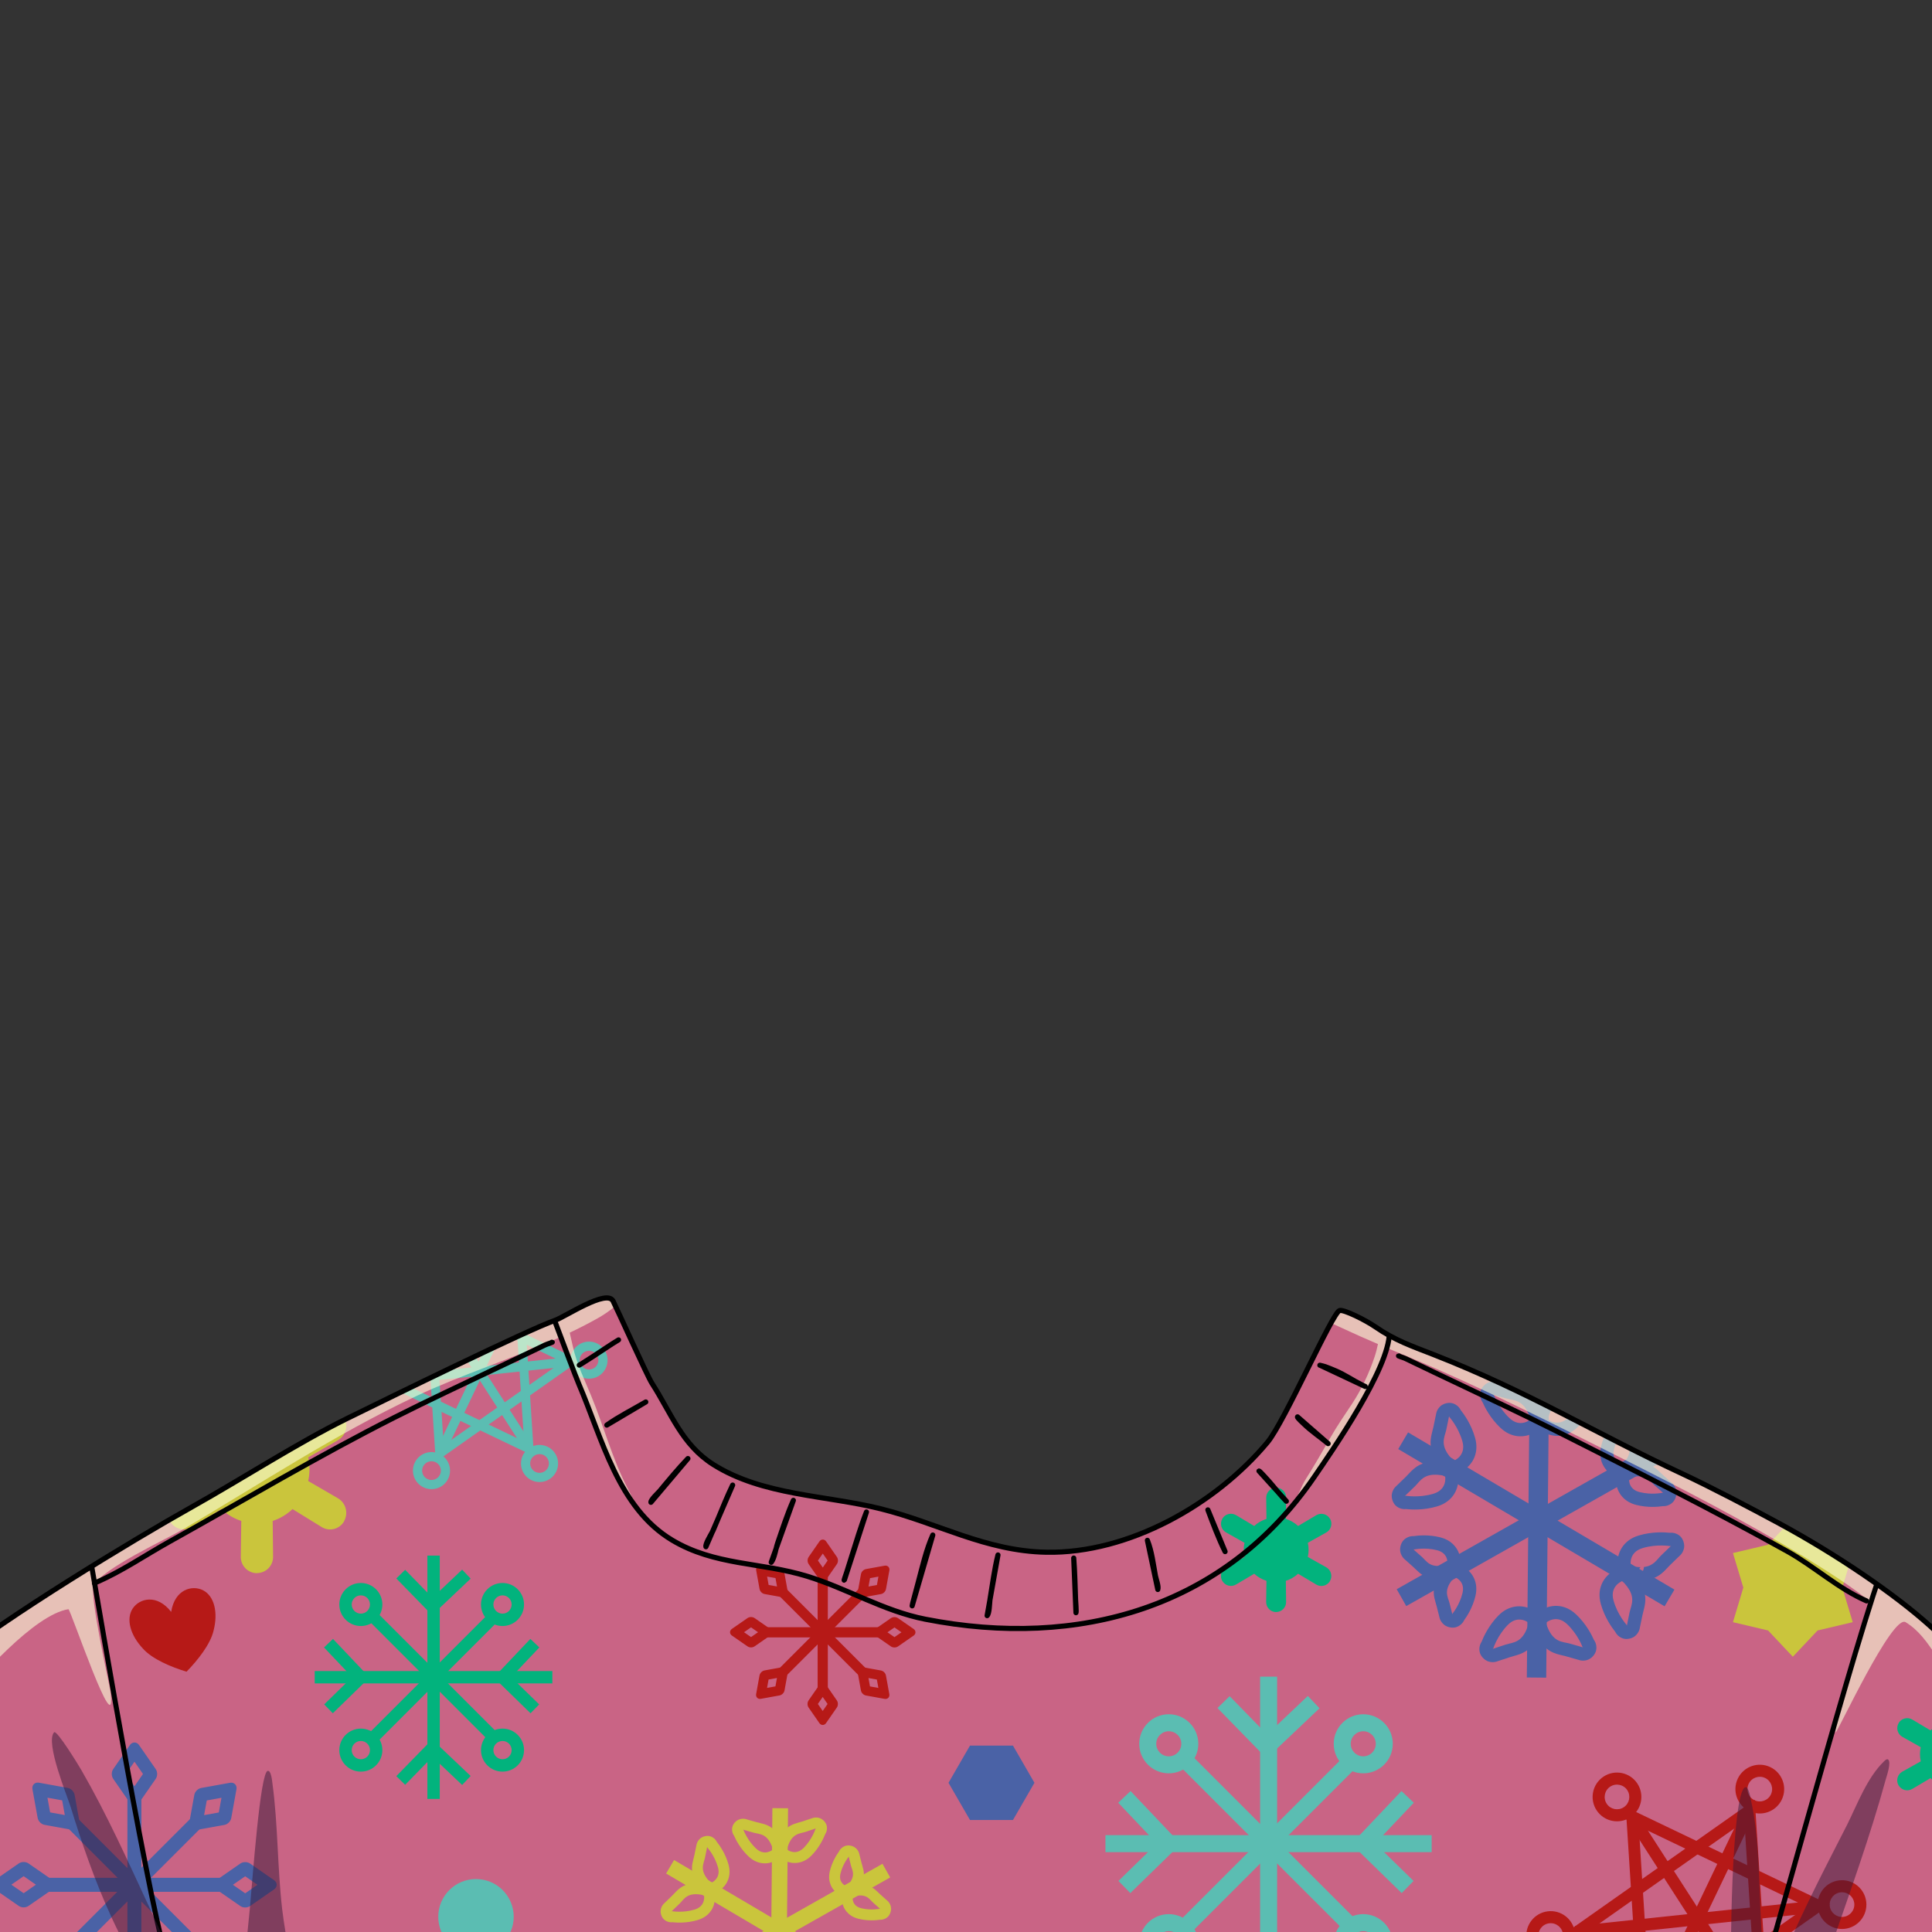 <?xml version="1.0" encoding="UTF-8" standalone="no"?>
<!DOCTYPE svg PUBLIC "-//W3C//DTD SVG 1.1//EN" "http://www.w3.org/Graphics/SVG/1.1/DTD/svg11.dtd">
<svg width="100%" height="100%" viewBox="0 0 800 800" version="1.1" xmlns="http://www.w3.org/2000/svg" xmlns:xlink="http://www.w3.org/1999/xlink" xml:space="preserve" xmlns:serif="http://www.serif.com/" style="fill-rule:evenodd;clip-rule:evenodd;stroke-linejoin:round;stroke-miterlimit:1.5;">
    <rect x="0" y="0" width="800" height="800" fill="#333333" stroke="none"/>
    <g transform="matrix(1,0,0,1,1.047,-120.203)">
        <g id="accessories-middle" serif:id="accessories middle">
            <g id="Cronic-tshirt" serif:id="Cronic tshirt">
                <path id="tshirt" d="M-21.371,808.216C1.217,789.932 53.61,758.088 78.351,744.23C99.324,732.483 122.339,717.575 142.638,707.589C161.675,698.224 217.377,670.918 228.72,666.957C233.008,665.459 250.223,653.822 252.813,658.941C254.609,662.493 266.997,690.021 268.897,692.964C276.925,705.403 281.278,718.418 294.397,726.678C314.749,739.492 340.955,739.321 363.581,744.946C387.368,750.86 407.026,762.486 432.238,762.944C466.402,763.565 502.406,743.092 523.8,717.419C530.902,708.898 550.677,663.666 553.661,662.852C555.404,662.377 564.332,666.773 568.532,669.674C576.538,675.203 583.387,677.522 592.402,681.044C631.958,696.495 659.394,713.602 695.533,730.447C707.161,735.866 724.393,744.904 735.69,751.021C759.727,764.038 783.339,780.198 797.902,793.242C818.558,811.743 816.71,821.937 821.405,844.515C824.095,857.453 831.493,960.446 822.528,962.215C771.317,972.317 4.615,980.049 -26.418,957.911C-45.818,944.073 -44.359,843.967 -33.459,831.237L-21.371,808.216Z" style="fill:rgb(201,100,133);"/>
                <clipPath id="_clip1">
                    <path id="tshirt1" serif:id="tshirt" d="M-21.371,808.216C1.217,789.932 53.61,758.088 78.351,744.23C99.324,732.483 122.339,717.575 142.638,707.589C161.675,698.224 217.377,670.918 228.72,666.957C233.008,665.459 250.223,653.822 252.813,658.941C254.609,662.493 266.997,690.021 268.897,692.964C276.925,705.403 281.278,718.418 294.397,726.678C314.749,739.492 340.955,739.321 363.581,744.946C387.368,750.86 407.026,762.486 432.238,762.944C466.402,763.565 502.406,743.092 523.8,717.419C530.902,708.898 550.677,663.666 553.661,662.852C555.404,662.377 564.332,666.773 568.532,669.674C576.538,675.203 583.387,677.522 592.402,681.044C631.958,696.495 659.394,713.602 695.533,730.447C707.161,735.866 724.393,744.904 735.69,751.021C759.727,764.038 783.339,780.198 797.902,793.242C818.558,811.743 816.71,821.937 821.405,844.515C824.095,857.453 831.493,960.446 822.528,962.215C771.317,972.317 4.615,980.049 -26.418,957.911C-45.818,944.073 -44.359,843.967 -33.459,831.237L-21.371,808.216Z"/>
                </clipPath>
                <g clip-path="url(#_clip1)">
                    <g id="inner-design-2" serif:id="inner design 2" transform="matrix(0.168,-0.097,0.097,0.168,221.79,902.292)">
                        <g>
                            <g transform="matrix(-0.841,-0.485,0.471,-0.817,579.574,801.36)">
                                <path d="M402.577,45.577L397.114,611.114" style="fill:none;stroke:rgb(202,197,60);stroke-width:34.43px;"/>
                            </g>
                            <g transform="matrix(0.66,-0.112,0.112,0.66,136.811,178.29)">
                                <path d="M501.127,119.232C514.685,118.682 526.683,110.294 531.855,97.75C543.742,68.921 544.417,48.276 541.429,32.635C537.191,10.457 524.206,-2.485 515.06,-15.628C500.349,-36.767 495.253,-44.786 493.828,-46.564C490.281,-50.985 487.17,-53.098 485.418,-54.245C476.18,-60.29 468.028,-60.39 462.238,-59.708C450.657,-58.343 440.79,-52.7 434.793,-39.911C434.228,-38.708 432.422,-34.367 431.89,-28.067C428.176,-15.084 421.042,16.051 425.394,51.518C427.935,72.225 435.996,86.212 445.137,96.039C468.068,120.688 501.127,119.232 501.127,119.232ZM499.718,84.499C499.718,84.499 464.639,85.922 459.898,47.284C455.214,9.11 466.673,-22.922 466.673,-22.922C465.667,-27.814 464.647,-27.212 486.526,4.228C497.789,20.413 520.473,34.162 499.718,84.499Z" style="fill:rgb(202,197,60);"/>
                            </g>
                            <g transform="matrix(-0.259,-0.617,-0.617,0.259,683.287,479.281)">
                                <path d="M531.855,97.75C526.683,110.294 514.685,118.682 501.127,119.232C501.127,119.232 468.068,120.688 445.137,96.039C435.996,86.212 427.935,72.225 425.394,51.518C421.044,16.066 428.17,-15.057 431.897,-28.107C432.42,-34.362 434.228,-38.708 434.793,-39.911C440.79,-52.7 450.657,-58.343 462.238,-59.708C468.028,-60.39 476.18,-60.29 485.418,-54.245C487.17,-53.098 490.281,-50.985 493.828,-46.564C495.253,-44.786 500.349,-36.767 515.06,-15.628C524.206,-2.485 537.191,10.457 541.429,32.635C544.417,48.276 543.742,68.921 531.855,97.75ZM499.718,84.499C499.718,84.499 464.639,85.922 459.898,47.284C455.214,9.11 466.673,-22.922 466.673,-22.922C465.667,-27.814 464.647,-27.212 486.526,4.228C497.789,20.413 520.473,34.162 499.718,84.499Z" style="fill:rgb(202,197,60);"/>
                            </g>
                        </g>
                        <g transform="matrix(0.5,0.866,-0.866,0.5,491.036,-178.611)">
                            <g transform="matrix(-0.841,-0.485,0.471,-0.817,579.574,801.36)">
                                <path d="M402.577,45.577L397.114,611.114" style="fill:none;stroke:rgb(202,197,60);stroke-width:34.43px;"/>
                            </g>
                            <g transform="matrix(0.553,-0.094,0.094,0.553,193.129,181.162)">
                                <path d="M501.399,125.946C517.577,125.29 531.895,115.28 538.067,100.311C550.647,69.801 551.192,47.928 548.029,31.374C543.576,8.074 530.184,-5.658 520.575,-19.466C505.685,-40.863 500.512,-48.969 499.069,-50.768C494.866,-56.008 491.174,-58.508 489.097,-59.867C478.08,-67.077 468.357,-67.195 461.452,-66.381C447.635,-64.753 435.864,-58.02 428.709,-42.764C428.059,-41.377 425.958,-36.446 425.254,-29.273C421.349,-15.417 414.303,16.3 418.725,52.336C421.482,74.806 430.299,89.953 440.218,100.615C465.272,127.548 501.399,125.946 501.399,125.946ZM499.718,84.499C499.718,84.499 464.639,85.922 459.898,47.284C455.214,9.11 466.673,-22.922 466.673,-22.922C465.667,-27.814 464.647,-27.212 486.526,4.228C497.789,20.413 520.473,34.162 499.718,84.499Z" style="fill:rgb(202,197,60);"/>
                            </g>
                            <g transform="matrix(-0.217,-0.517,-0.517,0.217,651.088,433.399)">
                                <path d="M538.067,100.311C531.895,115.28 517.577,125.29 501.399,125.946C501.399,125.946 465.272,127.548 440.218,100.615C430.299,89.953 421.482,74.806 418.725,52.336C414.303,16.302 421.348,-15.412 425.271,-29.358C425.958,-36.448 428.059,-41.378 428.709,-42.764C435.864,-58.02 447.635,-64.753 461.452,-66.381C468.357,-67.195 478.08,-67.077 489.097,-59.867C491.174,-58.508 494.866,-56.008 499.069,-50.768C500.512,-48.969 505.685,-40.863 520.575,-19.466C530.184,-5.658 543.576,8.074 548.029,31.374C551.192,47.928 550.647,69.801 538.067,100.311ZM499.718,84.499C499.718,84.499 464.639,85.922 459.898,47.284C455.214,9.11 466.673,-22.922 466.673,-22.922C465.667,-27.814 464.647,-27.212 486.526,4.228C497.789,20.413 520.473,34.162 499.718,84.499Z" style="fill:rgb(202,197,60);"/>
                            </g>
                        </g>
                        <g transform="matrix(-0.5,0.866,-0.866,-0.5,891.235,157.333)">
                            <g transform="matrix(-0.666,0.113,-0.113,-0.666,665.555,496.316)">
                                <path d="M501.114,118.913C514.547,118.368 526.435,110.057 531.559,97.628C543.413,68.879 544.095,48.293 541.115,32.695C536.887,10.57 523.921,-2.333 514.797,-15.445C500.095,-36.572 495.003,-44.587 493.578,-46.363C490.063,-50.745 486.98,-52.84 485.243,-53.977C476.09,-59.967 468.013,-60.066 462.276,-59.39C450.8,-58.038 441.024,-52.446 435.082,-39.776C434.522,-38.581 432.73,-34.267 432.207,-28.008C428.505,-15.081 421.362,16.032 425.712,51.479C428.242,72.102 436.268,86.034 445.372,95.821C468.201,120.361 501.114,118.913 501.114,118.913ZM499.718,84.499C499.718,84.499 464.639,85.922 459.898,47.284C455.214,9.11 466.673,-22.922 466.673,-22.922C465.667,-27.814 464.647,-27.212 486.526,4.228C497.789,20.413 520.473,34.162 499.718,84.499Z" style="fill:rgb(202,197,60);"/>
                            </g>
                            <g transform="matrix(0.261,0.623,0.623,-0.261,114.001,192.529)">
                                <path d="M513.048,116.256L513.047,116.256C509.325,117.821 505.294,118.743 501.114,118.913C501.114,118.913 468.201,120.361 445.372,95.821C436.268,86.034 428.242,72.102 425.712,51.479C421.363,16.035 428.503,-15.075 432.218,-28.068C432.728,-34.263 434.522,-38.581 435.082,-39.776C441.024,-52.446 450.8,-58.038 462.276,-59.39C468.013,-60.066 476.09,-59.967 485.243,-53.977C486.98,-52.84 490.063,-50.745 493.578,-46.363C495.003,-44.587 500.095,-36.572 514.797,-15.445C523.921,-2.333 536.887,10.57 541.115,32.695C544.095,48.293 543.413,68.879 531.559,97.628C528.029,106.189 521.291,112.796 513.048,116.256ZM499.718,84.499C499.718,84.499 464.639,85.922 459.898,47.284C455.214,9.11 466.673,-22.922 466.673,-22.922C465.667,-27.814 464.647,-27.212 486.526,4.228C497.789,20.413 520.473,34.162 499.718,84.499Z" style="fill:rgb(202,197,60);"/>
                            </g>
                            <g transform="matrix(-0.841,-0.485,0.471,-0.817,579.574,801.36)">
                                <path d="M402.577,45.577L397.114,611.114" style="fill:none;stroke:rgb(202,197,60);stroke-width:34.43px;"/>
                            </g>
                        </g>
                    </g>
                    <g transform="matrix(0.123,0,0,0.127,56.163,681.634)">
                        <path d="M454.504,84.174C454.706,70.02 449.056,56.377 438.817,46.298C428.578,36.219 414.606,30.544 400.024,30.543C400.008,30.877 399.992,30.877 399.976,30.877C385.486,30.878 371.601,36.517 361.426,46.532C351.251,56.548 345.635,70.104 345.834,84.17C346.187,132.986 347.148,200.887 347.148,200.887C322.322,208.667 299.52,221.831 280.37,239.441C280.37,239.441 223.962,205.8 182.215,180.904C169.633,173.398 154.444,171.194 140.15,174.798C125.857,178.403 113.694,187.506 106.466,200.008C106.735,200.166 106.73,200.175 106.724,200.184C91.484,226.55 100.945,259.912 127.937,274.991C170.207,298.967 227.518,330.983 227.518,330.983C221.843,356.373 221.843,382.702 227.518,408.092C227.518,408.092 170.207,440.108 127.775,463.812C100.625,478.975 91.107,512.53 106.436,539.048C106.73,538.9 106.735,538.909 106.74,538.918C113.927,551.348 126.019,560.399 140.23,563.984C154.441,567.568 169.543,565.378 182.053,557.917C223.962,533.275 280.37,499.634 280.37,499.634C299.52,517.244 322.322,530.409 347.148,538.189C347.148,538.189 346.187,606.089 345.496,654.901C345.294,669.056 350.944,682.698 361.183,692.777C371.422,702.857 385.394,708.531 399.976,708.533C399.992,708.199 400.008,708.199 400.024,708.199C414.514,708.197 428.399,702.559 438.574,692.543C448.749,682.528 454.365,668.972 454.166,654.906C453.813,606.089 452.852,538.189 452.852,538.189C477.678,530.409 500.48,517.244 519.63,499.634C519.63,499.634 576.038,533.275 617.785,558.172C630.367,565.677 645.556,567.882 659.85,564.277C674.143,560.672 686.306,551.569 693.534,539.067C693.265,538.909 693.27,538.9 693.276,538.891C708.516,512.526 699.055,479.164 672.063,464.085C629.793,440.108 572.482,408.092 572.482,408.092C578.157,382.702 578.157,356.373 572.482,330.983C572.482,330.983 629.793,298.967 672.225,275.264C699.375,260.101 708.893,226.545 693.564,200.027C693.27,200.175 693.265,200.166 693.26,200.157C686.073,187.728 673.981,178.677 659.77,175.092C645.559,171.507 630.457,173.698 617.947,181.159C576.038,205.8 519.63,239.441 519.63,239.441C500.48,221.831 477.678,208.667 452.852,200.887C452.852,200.887 453.813,132.986 454.504,84.174Z" style="fill:rgb(202,197,60);"/>
                    </g>
                    <g transform="matrix(1,0,0,1,-8.587,79.49)">
                        <path d="M749.913,669.479L760.161,680.357L774.705,683.792L770.408,698.106L774.705,712.42L760.161,715.855L749.913,726.734L739.666,715.855L725.121,712.42L729.418,698.106L725.121,683.792L739.666,680.357L749.913,669.479Z" style="fill:rgb(202,197,60);"/>
                    </g>
                    <g id="inner-design-21" serif:id="inner design 2" transform="matrix(-0.161,1.97393e-17,-1.97393e-17,-0.161,242.885,868.788)">
                        <g transform="matrix(-1,0,0,1,809.745,0)">
                            <path d="M222.684,335.705L139.513,254.593" style="fill:none;stroke:rgb(2,179,125);stroke-width:31.85px;"/>
                        </g>
                        <g transform="matrix(-1,0,0,1,809.745,0)">
                            <path d="M222.684,335.705L139.513,423.469" style="fill:none;stroke:rgb(2,179,125);stroke-width:31.85px;"/>
                        </g>
                        <g transform="matrix(2.13979e-16,-1,0.964,2.22045e-16,79.786,735.898)">
                            <path d="M400,15.261L400,649.307" style="fill:none;stroke:rgb(2,179,125);stroke-width:31.85px;"/>
                        </g>
                        <path d="M222.684,335.705L139.513,254.593" style="fill:none;stroke:rgb(2,179,125);stroke-width:31.85px;"/>
                        <path d="M222.684,335.705L139.513,423.469" style="fill:none;stroke:rgb(2,179,125);stroke-width:31.85px;"/>
                        <g transform="matrix(-6.245e-17,-1,-1,6.245e-17,739.031,740.577)">
                            <path d="M222.684,335.705L139.513,254.593" style="fill:none;stroke:rgb(2,179,125);stroke-width:31.85px;"/>
                        </g>
                        <g transform="matrix(-6.245e-17,-1,-1,6.245e-17,739.031,740.577)">
                            <path d="M222.684,335.705L139.513,423.469" style="fill:none;stroke:rgb(2,179,125);stroke-width:31.85px;"/>
                        </g>
                        <g transform="matrix(1,0,0,0.987,0,7.885)">
                            <path d="M400,15.261L400,649.307" style="fill:none;stroke:rgb(2,179,125);stroke-width:31.85px;"/>
                        </g>
                        <g transform="matrix(6.245e-17,1,-1,6.245e-17,739.031,-69.168)">
                            <path d="M222.684,335.705L139.513,254.593" style="fill:none;stroke:rgb(2,179,125);stroke-width:31.85px;"/>
                        </g>
                        <g transform="matrix(6.245e-17,1,-1,6.245e-17,739.031,-69.168)">
                            <path d="M222.684,335.705L139.513,423.469" style="fill:none;stroke:rgb(2,179,125);stroke-width:31.85px;"/>
                        </g>
                        <g transform="matrix(1,0,0,1,8.869,361.015)">
                            <path d="M578.191,106.605C547.649,106.605 522.852,131.401 522.852,161.944C522.852,192.486 547.649,217.283 578.191,217.283C608.734,217.283 633.53,192.486 633.53,161.944C633.53,131.401 608.734,106.605 578.191,106.605ZM578.191,138.455C591.155,138.455 601.68,148.98 601.68,161.944C601.68,174.908 591.155,185.433 578.191,185.433C565.227,185.433 554.702,174.908 554.702,161.944C554.702,148.98 565.227,138.455 578.191,138.455Z" style="fill:rgb(2,179,125);"/>
                        </g>
                        <g transform="matrix(0.666,-0.666,0.666,0.666,-87.86,380.8)">
                            <path d="M400,86.373L400,578.195" style="fill:none;stroke:rgb(2,179,125);stroke-width:31.85px;"/>
                        </g>
                        <g transform="matrix(1,0,0,1,-355.507,-13.493)">
                            <path d="M578.191,106.605C547.649,106.605 522.852,131.401 522.852,161.944C522.852,192.486 547.649,217.283 578.191,217.283C608.734,217.283 633.53,192.486 633.53,161.944C633.53,131.401 608.734,106.605 578.191,106.605ZM578.191,138.455C591.155,138.455 601.68,148.98 601.68,161.944C601.68,174.908 591.155,185.433 578.191,185.433C565.227,185.433 554.702,174.908 554.702,161.944C554.702,148.98 565.227,138.455 578.191,138.455Z" style="fill:rgb(2,179,125);"/>
                        </g>
                        <g transform="matrix(1,0,0,1,-355.507,361.015)">
                            <path d="M578.191,106.605C547.649,106.605 522.852,131.401 522.852,161.944C522.852,192.486 547.649,217.283 578.191,217.283C608.734,217.283 633.53,192.486 633.53,161.944C633.53,131.401 608.734,106.605 578.191,106.605ZM578.191,138.455C591.155,138.455 601.68,148.98 601.68,161.944C601.68,174.908 591.155,185.433 578.191,185.433C565.227,185.433 554.702,174.908 554.702,161.944C554.702,148.98 565.227,138.455 578.191,138.455Z" style="fill:rgb(2,179,125);"/>
                        </g>
                        <g transform="matrix(-0.686,-0.686,0.667,-0.667,452.985,831.977)">
                            <path d="M400,86.373L400,578.195" style="fill:none;stroke:rgb(2,179,125);stroke-width:31.85px;"/>
                        </g>
                        <g transform="matrix(1,0,0,1,8.869,-13.493)">
                            <path d="M578.191,106.605C547.649,106.605 522.852,131.401 522.852,161.944C522.852,192.486 547.649,217.283 578.191,217.283C608.734,217.283 633.53,192.486 633.53,161.944C633.53,131.401 608.734,106.605 578.191,106.605ZM578.191,138.455C591.155,138.455 601.68,148.98 601.68,161.944C601.68,174.908 591.155,185.433 578.191,185.433C565.227,185.433 554.702,174.908 554.702,161.944C554.702,148.98 565.227,138.455 578.191,138.455Z" style="fill:rgb(2,179,125);"/>
                        </g>
                    </g>
                    <g transform="matrix(0.076,0,0,0.076,496.982,733.884)">
                        <path d="M454.481,85.796C454.69,71.217 449.046,57.163 438.811,46.779C428.575,36.394 414.604,30.547 400.024,30.546C400.008,30.877 399.992,30.877 399.976,30.877C385.483,30.878 371.596,36.689 361.421,47.01C351.246,57.331 345.633,71.3 345.838,85.791C346.208,134.476 347.148,200.887 347.148,200.887C322.322,208.667 299.52,221.831 280.37,239.441C280.37,239.441 223.326,205.421 181.513,180.485C168.992,173.014 153.998,170.875 139.888,174.547C125.777,178.219 113.728,187.395 106.437,200.021C106.715,200.2 106.707,200.214 106.699,200.228C99.454,212.78 97.543,227.712 101.393,241.685C105.244,255.657 114.535,267.502 127.187,274.57C169.534,298.592 227.518,330.983 227.518,330.983C221.843,356.373 221.843,382.702 227.518,408.092C227.518,408.092 169.534,440.484 127.032,464.227C114.302,471.335 104.952,483.25 101.077,497.306C97.202,511.362 99.124,526.385 106.413,539.013C106.707,538.861 106.715,538.875 106.723,538.889C113.971,551.439 125.947,560.561 139.973,564.212C153.998,567.864 168.902,565.74 181.35,558.317C223.326,533.654 280.37,499.634 280.37,499.634C299.52,517.244 322.322,530.409 347.148,538.189C347.148,538.189 346.208,604.6 345.519,653.279C345.31,667.858 350.954,681.913 361.189,692.297C371.425,702.681 385.396,708.528 399.976,708.529C399.992,708.199 400.008,708.199 400.024,708.199C414.517,708.197 428.404,702.386 438.579,692.065C448.754,681.745 454.367,667.776 454.162,653.284C453.792,604.6 452.852,538.189 452.852,538.189C477.678,530.409 500.48,517.244 519.63,499.634C519.63,499.634 576.674,533.654 618.487,558.59C631.008,566.061 646.002,568.2 660.112,564.528C674.223,560.856 686.272,551.68 693.563,539.054C693.285,538.875 693.293,538.861 693.301,538.848C700.546,526.296 702.457,511.363 698.607,497.391C694.756,483.419 685.465,471.573 672.813,464.505C630.466,440.484 572.482,408.092 572.482,408.092C578.157,382.702 578.157,356.373 572.482,330.983C572.482,330.983 630.466,298.592 672.968,274.849C685.698,267.741 695.048,255.825 698.923,241.769C702.798,227.713 700.876,212.69 693.587,200.062C693.293,200.214 693.285,200.2 693.277,200.187C686.029,187.636 674.053,178.515 660.027,174.863C646.002,171.212 631.098,173.335 618.65,180.759C576.674,205.421 519.63,239.441 519.63,239.441C500.48,221.831 477.678,208.667 452.852,200.887C452.852,200.887 453.792,134.476 454.481,85.796Z" style="fill:rgb(2,179,125);"/>
                    </g>
                    <g transform="matrix(0.076,0,0,0.076,777.009,818.524)">
                        <path d="M454.481,85.796C454.69,71.217 449.046,57.163 438.811,46.779C428.575,36.394 414.604,30.547 400.024,30.546C400.008,30.877 399.992,30.877 399.976,30.877C385.483,30.878 371.596,36.689 361.421,47.01C351.246,57.331 345.633,71.3 345.838,85.791C346.208,134.476 347.148,200.887 347.148,200.887C322.322,208.667 299.52,221.831 280.37,239.441C280.37,239.441 223.326,205.421 181.513,180.485C168.992,173.014 153.998,170.875 139.888,174.547C125.777,178.219 113.728,187.395 106.437,200.021C106.715,200.2 106.707,200.214 106.699,200.228C99.454,212.78 97.543,227.712 101.393,241.685C105.244,255.657 114.535,267.502 127.187,274.57C169.534,298.592 227.518,330.983 227.518,330.983C221.843,356.373 221.843,382.702 227.518,408.092C227.518,408.092 169.534,440.484 127.032,464.227C114.302,471.335 104.952,483.25 101.077,497.306C97.202,511.362 99.124,526.385 106.413,539.013C106.707,538.861 106.715,538.875 106.723,538.889C113.971,551.439 125.947,560.561 139.973,564.212C153.998,567.864 168.902,565.74 181.35,558.317C223.326,533.654 280.37,499.634 280.37,499.634C299.52,517.244 322.322,530.409 347.148,538.189C347.148,538.189 346.208,604.6 345.519,653.279C345.31,667.858 350.954,681.913 361.189,692.297C371.425,702.681 385.396,708.528 399.976,708.529C399.992,708.199 400.008,708.199 400.024,708.199C414.517,708.197 428.404,702.386 438.579,692.065C448.754,681.745 454.367,667.776 454.162,653.284C453.792,604.6 452.852,538.189 452.852,538.189C477.678,530.409 500.48,517.244 519.63,499.634C519.63,499.634 576.674,533.654 618.487,558.59C631.008,566.061 646.002,568.2 660.112,564.528C674.223,560.856 686.272,551.68 693.563,539.054C693.285,538.875 693.293,538.861 693.301,538.848C700.546,526.296 702.457,511.363 698.607,497.391C694.756,483.419 685.465,471.573 672.813,464.505C630.466,440.484 572.482,408.092 572.482,408.092C578.157,382.702 578.157,356.373 572.482,330.983C572.482,330.983 630.466,298.592 672.968,274.849C685.698,267.741 695.048,255.825 698.923,241.769C702.798,227.713 700.876,212.69 693.587,200.062C693.293,200.214 693.285,200.2 693.277,200.187C686.029,187.636 674.053,178.515 660.027,174.863C646.002,171.212 631.098,173.335 618.65,180.759C576.674,205.421 519.63,239.441 519.63,239.441C500.48,221.831 477.678,208.667 452.852,200.887C452.852,200.887 453.792,134.476 454.481,85.796Z" style="fill:rgb(2,179,125);"/>
                    </g>
                    <g id="inner-design-4" serif:id="inner design 4" transform="matrix(-0.173,2.11753e-17,-2.11753e-17,-0.173,123.779,958.745)">
                        <g transform="matrix(0.666,-0.666,0.666,0.666,-87.86,380.8)">
                            <path d="M400,86.373L400,578.195" style="fill:none;stroke:rgb(74,98,166);stroke-width:34.99px;"/>
                        </g>
                        <g transform="matrix(-0.686,-0.686,0.667,-0.667,452.985,831.977)">
                            <path d="M400,86.373L400,578.195" style="fill:none;stroke:rgb(74,98,166);stroke-width:34.44px;"/>
                        </g>
                        <g transform="matrix(-0.971,6.93889e-18,6.38378e-16,-0.943,788.247,649.213)">
                            <path d="M400,86.373L400,578.195" style="fill:none;stroke:rgb(74,98,166);stroke-width:34.44px;"/>
                        </g>
                        <g transform="matrix(-1.36002e-15,-0.971,0.943,-6.80012e-16,86.686,724.145)">
                            <path d="M400,86.373L400,578.195" style="fill:none;stroke:rgb(74,98,166);stroke-width:34.44px;"/>
                        </g>
                        <g transform="matrix(-1.236,-1.51317e-16,1.87782e-16,-1.533,784.53,1644.57)">
                            <path d="M311.366,643.402L343.454,680.713L311.366,718.023L279.277,680.713L311.366,643.402Z" style="fill:none;stroke:rgb(74,98,166);stroke-width:23.66px;"/>
                        </g>
                        <g transform="matrix(-0.874,0.874,-1.084,-1.084,1597.22,989.229)">
                            <path d="M311.366,643.402L343.454,680.713L311.366,718.023L279.277,680.713L311.366,643.402Z" style="fill:none;stroke:rgb(74,98,166);stroke-width:23.66px;"/>
                        </g>
                        <g transform="matrix(-3.33067e-16,1.236,-1.533,-7.77156e-16,1708.48,-48.825)">
                            <path d="M311.366,643.402L343.454,680.713L311.366,718.023L279.277,680.713L311.366,643.402Z" style="fill:none;stroke:rgb(74,98,166);stroke-width:23.66px;"/>
                        </g>
                        <g transform="matrix(0.874,0.874,-1.084,1.084,1053.14,-861.514)">
                            <path d="M311.366,643.402L343.454,680.713L311.366,718.023L279.277,680.713L311.366,643.402Z" style="fill:none;stroke:rgb(74,98,166);stroke-width:23.66px;"/>
                        </g>
                        <g transform="matrix(0.874,-0.874,1.084,1.084,-797.606,-317.433)">
                            <path d="M311.366,643.402L343.454,680.713L311.366,718.023L279.277,680.713L311.366,643.402Z" style="fill:none;stroke:rgb(74,98,166);stroke-width:23.66px;"/>
                        </g>
                        <g transform="matrix(9.99201e-16,-1.236,1.533,1.55431e-15,-908.867,720.622)">
                            <path d="M311.366,643.402L343.454,680.713L311.366,718.023L279.277,680.713L311.366,643.402Z" style="fill:none;stroke:rgb(74,98,166);stroke-width:23.66px;"/>
                        </g>
                        <g transform="matrix(-0.874,-0.874,1.084,-1.084,-253.525,1533.31)">
                            <path d="M311.366,643.402L343.454,680.713L311.366,718.023L279.277,680.713L311.366,643.402Z" style="fill:none;stroke:rgb(74,98,166);stroke-width:23.66px;"/>
                        </g>
                    </g>
                    <g id="inner-design-22" serif:id="inner design 2" transform="matrix(0.208,-0.12,0.12,0.208,512.335,728.019)">
                        <g>
                            <g transform="matrix(-0.66,0.112,-0.112,-0.66,662.968,494.995)">
                                <path d="M501.103,118.644C514.431,118.103 526.226,109.857 531.311,97.525C543.137,68.844 543.824,48.307 540.85,32.746C536.631,10.665 523.682,-2.206 514.576,-15.292C499.881,-36.408 494.792,-44.42 493.368,-46.195C489.879,-50.544 486.819,-52.624 485.096,-53.752C476.014,-59.695 467.999,-59.794 462.307,-59.123C450.921,-57.781 441.222,-52.233 435.326,-39.661C434.769,-38.475 432.989,-34.185 432.472,-27.961C428.776,-15.058 421.633,16.027 425.979,51.446C428.501,71.999 436.496,85.885 445.569,95.638C468.313,120.087 501.103,118.644 501.103,118.644ZM499.718,84.499C499.718,84.499 464.639,85.922 459.898,47.284C455.214,9.11 466.673,-22.922 466.673,-22.922C465.667,-27.814 464.647,-27.212 486.526,4.228C497.789,20.413 520.473,34.162 499.718,84.499Z" style="fill:rgb(74,98,166);"/>
                            </g>
                            <g transform="matrix(0.259,0.617,0.617,-0.259,116.491,194.004)">
                                <path d="M531.311,97.525C526.226,109.857 514.431,118.103 501.103,118.644C501.103,118.644 468.313,120.087 445.569,95.638C436.496,85.885 428.501,71.999 425.979,51.446C421.634,16.038 428.772,-15.039 432.479,-28.003C432.988,-34.182 434.769,-38.474 435.326,-39.661C441.222,-52.233 450.921,-57.781 462.307,-59.123C467.999,-59.794 476.014,-59.695 485.096,-53.752C486.819,-52.624 489.879,-50.544 493.368,-46.195C494.792,-44.42 499.881,-36.408 514.576,-15.292C523.682,-2.206 536.631,10.665 540.85,32.746C543.824,48.307 543.137,68.844 531.311,97.525ZM499.718,84.499C499.718,84.499 464.639,85.922 459.898,47.284C455.214,9.11 466.673,-22.922 466.673,-22.922C465.667,-27.814 464.647,-27.212 486.526,4.228C497.789,20.413 520.473,34.162 499.718,84.499Z" style="fill:rgb(74,98,166);"/>
                            </g>
                            <g transform="matrix(-0.841,-0.485,0.471,-0.817,579.574,801.36)">
                                <path d="M402.577,45.577L397.114,611.114" style="fill:none;stroke:rgb(74,98,166);stroke-width:34.43px;"/>
                            </g>
                            <g transform="matrix(0.66,-0.112,0.112,0.66,136.811,178.29)">
                                <path d="M501.103,118.644C514.431,118.103 526.226,109.857 531.311,97.525C543.137,68.844 543.824,48.307 540.85,32.746C536.631,10.665 523.682,-2.206 514.576,-15.292C499.881,-36.408 494.792,-44.42 493.368,-46.195C489.879,-50.544 486.819,-52.624 485.096,-53.752C476.014,-59.695 467.999,-59.794 462.307,-59.123C450.921,-57.781 441.222,-52.233 435.326,-39.661C434.769,-38.475 432.989,-34.185 432.472,-27.961C428.776,-15.058 421.633,16.027 425.979,51.446C428.501,71.999 436.496,85.885 445.569,95.638C468.313,120.087 501.103,118.644 501.103,118.644ZM499.718,84.499C499.718,84.499 464.639,85.922 459.898,47.284C455.214,9.11 466.673,-22.922 466.673,-22.922C465.667,-27.814 464.647,-27.212 486.526,4.228C497.789,20.413 520.473,34.162 499.718,84.499Z" style="fill:rgb(74,98,166);"/>
                            </g>
                            <g transform="matrix(-0.259,-0.617,-0.617,0.259,683.287,479.281)">
                                <path d="M531.311,97.525C526.226,109.857 514.431,118.103 501.103,118.644C501.103,118.644 468.313,120.087 445.569,95.638C436.496,85.885 428.501,71.999 425.979,51.446C421.634,16.038 428.772,-15.039 432.479,-28.003C432.988,-34.182 434.769,-38.474 435.326,-39.661C441.222,-52.233 450.921,-57.781 462.307,-59.123C467.999,-59.794 476.014,-59.695 485.096,-53.752C486.819,-52.624 489.879,-50.544 493.368,-46.195C494.792,-44.42 499.881,-36.408 514.576,-15.292C523.682,-2.206 536.631,10.665 540.85,32.746C543.824,48.307 543.137,68.844 531.311,97.525ZM499.718,84.499C499.718,84.499 464.639,85.922 459.898,47.284C455.214,9.11 466.673,-22.922 466.673,-22.922C465.667,-27.814 464.647,-27.212 486.526,4.228C497.789,20.413 520.473,34.162 499.718,84.499Z" style="fill:rgb(74,98,166);"/>
                            </g>
                        </g>
                        <g transform="matrix(0.5,0.866,-0.866,0.5,491.036,-178.611)">
                            <g transform="matrix(-0.553,0.094,-0.094,-0.553,608.341,492.094)">
                                <path d="M501.371,125.244C517.275,124.599 531.35,114.759 537.417,100.043C549.925,69.709 550.483,47.964 547.338,31.506C542.909,8.323 529.559,-5.326 519.998,-19.065C505.127,-40.434 499.962,-48.531 498.521,-50.328C494.386,-55.482 490.755,-57.942 488.713,-59.279C477.881,-66.367 468.323,-66.483 461.534,-65.683C447.951,-64.083 436.379,-57.464 429.345,-42.466C428.705,-41.099 426.638,-36.238 425.95,-29.168C422.053,-15.336 415.011,16.3 419.423,52.25C422.157,74.536 430.895,89.562 440.732,100.137C465.565,126.831 501.371,125.244 501.371,125.244ZM499.718,84.499C499.718,84.499 464.639,85.922 459.898,47.284C455.214,9.11 466.673,-22.922 466.673,-22.922C465.667,-27.814 464.647,-27.212 486.526,4.228C497.789,20.413 520.473,34.162 499.718,84.499Z" style="fill:rgb(74,98,166);"/>
                            </g>
                            <g transform="matrix(0.217,0.517,0.517,-0.217,150.383,239.858)">
                                <path d="M537.417,100.043C531.35,114.759 517.275,124.599 501.371,125.244C501.371,125.244 465.565,126.831 440.732,100.137C430.895,89.562 422.157,74.536 419.423,52.25C415.01,16.294 422.055,-15.346 425.959,-29.21C426.635,-36.232 428.704,-41.099 429.345,-42.466C436.379,-57.464 447.951,-64.083 461.534,-65.683C468.323,-66.483 477.881,-66.367 488.713,-59.279C490.755,-57.942 494.386,-55.482 498.521,-50.328C499.962,-48.531 505.127,-40.434 519.998,-19.065C529.559,-5.326 542.909,8.323 547.338,31.506C550.483,47.964 549.925,69.709 537.417,100.043ZM499.718,84.499C499.718,84.499 464.639,85.922 459.898,47.284C455.214,9.11 466.673,-22.922 466.673,-22.922C465.667,-27.814 464.647,-27.212 486.526,4.228C497.789,20.413 520.473,34.162 499.718,84.499Z" style="fill:rgb(74,98,166);"/>
                            </g>
                            <g transform="matrix(-0.841,-0.485,0.471,-0.817,579.574,801.36)">
                                <path d="M402.577,45.577L397.114,611.114" style="fill:none;stroke:rgb(74,98,166);stroke-width:34.43px;"/>
                            </g>
                            <g transform="matrix(0.553,-0.094,0.094,0.553,193.129,181.162)">
                                <path d="M501.371,125.244C517.275,124.599 531.35,114.759 537.417,100.043C549.925,69.709 550.483,47.964 547.338,31.506C542.909,8.323 529.559,-5.326 519.998,-19.065C505.127,-40.434 499.962,-48.531 498.521,-50.328C494.386,-55.482 490.755,-57.942 488.713,-59.279C477.881,-66.367 468.323,-66.483 461.534,-65.683C447.951,-64.083 436.379,-57.464 429.345,-42.466C428.705,-41.099 426.638,-36.238 425.95,-29.168C422.053,-15.336 415.011,16.3 419.423,52.25C422.157,74.536 430.895,89.562 440.732,100.137C465.565,126.831 501.371,125.244 501.371,125.244ZM499.718,84.499C499.718,84.499 464.639,85.922 459.898,47.284C455.214,9.11 466.673,-22.922 466.673,-22.922C465.667,-27.814 464.647,-27.212 486.526,4.228C497.789,20.413 520.473,34.162 499.718,84.499Z" style="fill:rgb(74,98,166);"/>
                            </g>
                            <g transform="matrix(-0.217,-0.517,-0.517,0.217,651.088,433.399)">
                                <path d="M537.417,100.043C531.35,114.759 517.275,124.599 501.371,125.244C501.371,125.244 465.565,126.831 440.732,100.137C430.895,89.562 422.157,74.536 419.423,52.25C415.01,16.294 422.055,-15.346 425.959,-29.21C426.635,-36.232 428.704,-41.099 429.345,-42.466C436.379,-57.464 447.951,-64.083 461.534,-65.683C468.323,-66.483 477.881,-66.367 488.713,-59.279C490.755,-57.942 494.386,-55.482 498.521,-50.328C499.962,-48.531 505.127,-40.434 519.998,-19.065C529.559,-5.326 542.909,8.323 547.338,31.506C550.483,47.964 549.925,69.709 537.417,100.043ZM499.718,84.499C499.718,84.499 464.639,85.922 459.898,47.284C455.214,9.11 466.673,-22.922 466.673,-22.922C465.667,-27.814 464.647,-27.212 486.526,4.228C497.789,20.413 520.473,34.162 499.718,84.499Z" style="fill:rgb(74,98,166);"/>
                            </g>
                        </g>
                        <g transform="matrix(-0.5,0.866,-0.866,-0.5,891.235,157.333)">
                            <g transform="matrix(-0.666,0.113,-0.113,-0.666,665.555,496.316)">
                                <path d="M501.081,118.089C514.192,117.557 525.795,109.445 530.797,97.314C542.566,68.771 543.264,48.336 540.305,32.85C536.104,10.862 523.188,-1.944 514.12,-14.974C499.44,-36.07 494.358,-44.074 492.935,-45.847C489.5,-50.129 486.488,-52.176 484.791,-53.287C475.857,-59.134 467.972,-59.231 462.372,-58.571C451.171,-57.252 441.629,-51.793 435.829,-39.426C435.279,-38.254 433.523,-34.012 433.021,-27.859C429.341,-15.033 422.189,16.005 426.53,51.378C429.034,71.786 436.967,85.575 445.975,95.259C468.544,119.52 501.081,118.089 501.081,118.089ZM499.718,84.499C499.718,84.499 464.639,85.922 459.898,47.284C455.214,9.11 466.673,-22.922 466.673,-22.922C465.667,-27.814 464.647,-27.212 486.526,4.228C497.789,20.413 520.473,34.162 499.718,84.499Z" style="fill:rgb(74,98,166);"/>
                            </g>
                            <g transform="matrix(0.261,0.623,0.623,-0.261,114.001,192.529)">
                                <path d="M512.729,115.496L512.728,115.496C509.095,117.024 505.161,117.924 501.081,118.089C501.081,118.089 468.544,119.52 445.975,95.259C436.967,85.575 429.034,71.786 426.53,51.378C422.19,16.011 429.339,-15.023 433.029,-27.906C433.523,-34.012 435.279,-38.254 435.829,-39.426C441.629,-51.793 451.171,-57.252 462.372,-58.571C467.972,-59.231 475.857,-59.134 484.791,-53.287C486.488,-52.176 489.5,-50.129 492.935,-45.847C494.358,-44.074 499.44,-36.07 514.12,-14.974C523.188,-1.944 536.104,10.862 540.305,32.85C543.264,48.336 542.566,68.771 530.797,97.314C527.352,105.67 520.774,112.119 512.729,115.496ZM499.718,84.499C499.718,84.499 464.639,85.922 459.898,47.284C455.214,9.11 466.673,-22.922 466.673,-22.922C465.667,-27.814 464.647,-27.212 486.526,4.228C497.789,20.413 520.473,34.162 499.718,84.499Z" style="fill:rgb(74,98,166);"/>
                            </g>
                            <g transform="matrix(-0.841,-0.485,0.471,-0.817,579.574,801.36)">
                                <path d="M402.577,45.577L397.114,611.114" style="fill:none;stroke:rgb(74,98,166);stroke-width:34.43px;"/>
                            </g>
                            <g transform="matrix(0.666,-0.113,0.113,0.666,135.837,176.403)">
                                <path d="M501.081,118.089C514.192,117.557 525.795,109.445 530.797,97.314C542.566,68.771 543.264,48.336 540.305,32.85C536.104,10.862 523.188,-1.944 514.12,-14.974C499.44,-36.07 494.358,-44.074 492.935,-45.847C489.5,-50.129 486.488,-52.176 484.791,-53.287C475.857,-59.134 467.972,-59.231 462.372,-58.571C451.171,-57.252 441.629,-51.793 435.829,-39.426C435.279,-38.254 433.523,-34.012 433.021,-27.859C429.341,-15.033 422.189,16.005 426.53,51.378C429.034,71.786 436.967,85.575 445.975,95.259C468.544,119.52 501.081,118.089 501.081,118.089ZM508.045,51.95C509.441,26.842 494.859,16.202 486.526,4.228C464.647,-27.212 465.667,-27.814 466.673,-22.922C466.673,-22.922 455.214,9.11 459.898,47.284C464.639,85.922 499.718,84.499 499.718,84.499C503.462,75.418 505.792,67.528 507.018,60.593L532.864,90.109C535.721,73.233 525.441,56.904 508.988,52.184L508.045,51.95Z" style="fill:rgb(74,98,166);"/>
                            </g>
                            <g transform="matrix(-0.261,-0.623,-0.623,0.261,687.39,480.19)">
                                <path d="M530.797,97.314C525.795,109.445 514.192,117.557 501.081,118.089C501.081,118.089 468.544,119.52 445.975,95.259C436.967,85.575 429.034,71.786 426.53,51.378C422.19,16.011 429.339,-15.023 433.029,-27.906C433.523,-34.012 435.279,-38.254 435.829,-39.426C441.629,-51.793 451.171,-57.252 462.372,-58.571C467.972,-59.231 475.857,-59.134 484.791,-53.287C486.488,-52.176 489.5,-50.129 492.935,-45.847C494.358,-44.074 499.44,-36.07 514.12,-14.974C523.188,-1.944 536.104,10.862 540.305,32.85C543.264,48.336 542.566,68.771 530.797,97.314ZM499.718,84.499C499.718,84.499 464.639,85.922 459.898,47.284C455.214,9.11 466.673,-22.922 466.673,-22.922C465.667,-27.814 464.647,-27.212 486.526,4.228C497.789,20.413 520.473,34.162 499.718,84.499Z" style="fill:rgb(74,98,166);"/>
                            </g>
                        </g>
                    </g>
                    <g transform="matrix(0.866,0.5,-0.5,0.866,425.534,25.043)">
                        <path d="M402.823,711.959L418.233,720.856L418.233,738.65L402.823,747.546L387.414,738.65L387.414,720.856L402.823,711.959Z" style="fill:rgb(74,98,166);"/>
                    </g>
                    <g id="inner-design-1" serif:id="inner design 1" transform="matrix(-0.221,2.70269e-17,-2.70269e-17,-0.221,612.659,957.842)">
                        <g transform="matrix(-1,0,0,1,809.745,0)">
                            <path d="M222.684,335.705L139.513,254.593" style="fill:none;stroke:rgb(91,189,178);stroke-width:31.85px;"/>
                        </g>
                        <g transform="matrix(-1,0,0,1,809.745,0)">
                            <path d="M222.684,335.705L139.513,423.469" style="fill:none;stroke:rgb(91,189,178);stroke-width:31.85px;"/>
                        </g>
                        <g transform="matrix(2.13979e-16,-1,0.964,2.22045e-16,79.786,735.898)">
                            <path d="M400,15.261L400,649.307" style="fill:none;stroke:rgb(91,189,178);stroke-width:31.85px;"/>
                        </g>
                        <path d="M222.684,335.705L139.513,254.593" style="fill:none;stroke:rgb(91,189,178);stroke-width:31.85px;"/>
                        <path d="M222.684,335.705L139.513,423.469" style="fill:none;stroke:rgb(91,189,178);stroke-width:31.85px;"/>
                        <g transform="matrix(-6.245e-17,-1,-1,6.245e-17,739.031,740.577)">
                            <path d="M222.684,335.705L139.513,254.593" style="fill:none;stroke:rgb(91,189,178);stroke-width:31.85px;"/>
                        </g>
                        <g transform="matrix(-6.245e-17,-1,-1,6.245e-17,739.031,740.577)">
                            <path d="M222.684,335.705L139.513,423.469" style="fill:none;stroke:rgb(91,189,178);stroke-width:31.85px;"/>
                        </g>
                        <g transform="matrix(1,0,0,0.987,0,7.885)">
                            <path d="M400,15.261L400,649.307" style="fill:none;stroke:rgb(91,189,178);stroke-width:31.85px;"/>
                        </g>
                        <g transform="matrix(6.245e-17,1,-1,6.245e-17,739.031,-69.168)">
                            <path d="M222.684,335.705L139.513,254.593" style="fill:none;stroke:rgb(91,189,178);stroke-width:31.85px;"/>
                        </g>
                        <g transform="matrix(6.245e-17,1,-1,6.245e-17,739.031,-69.168)">
                            <path d="M222.684,335.705L139.513,423.469" style="fill:none;stroke:rgb(91,189,178);stroke-width:31.85px;"/>
                        </g>
                        <g transform="matrix(1,0,0,1,8.869,361.015)">
                            <path d="M578.191,106.605C547.649,106.605 522.852,131.401 522.852,161.944C522.852,192.486 547.649,217.283 578.191,217.283C608.734,217.283 633.53,192.486 633.53,161.944C633.53,131.401 608.734,106.605 578.191,106.605ZM578.191,138.455C591.155,138.455 601.68,148.98 601.68,161.944C601.68,174.908 591.155,185.433 578.191,185.433C565.227,185.433 554.702,174.908 554.702,161.944C554.702,148.98 565.227,138.455 578.191,138.455Z" style="fill:rgb(91,189,178);"/>
                        </g>
                        <g transform="matrix(0.666,-0.666,0.666,0.666,-87.86,380.8)">
                            <path d="M400,86.373L400,578.195" style="fill:none;stroke:rgb(91,189,178);stroke-width:31.85px;"/>
                        </g>
                        <g transform="matrix(1,0,0,1,-355.507,-13.493)">
                            <path d="M578.191,106.605C547.649,106.605 522.852,131.401 522.852,161.944C522.852,192.486 547.649,217.283 578.191,217.283C608.734,217.283 633.53,192.486 633.53,161.944C633.53,131.401 608.734,106.605 578.191,106.605ZM578.191,138.455C591.155,138.455 601.68,148.98 601.68,161.944C601.68,174.908 591.155,185.433 578.191,185.433C565.227,185.433 554.702,174.908 554.702,161.944C554.702,148.98 565.227,138.455 578.191,138.455Z" style="fill:rgb(91,189,178);"/>
                        </g>
                        <g transform="matrix(1,0,0,1,-355.507,361.015)">
                            <path d="M578.191,106.605C547.649,106.605 522.852,131.401 522.852,161.944C522.852,192.486 547.649,217.283 578.191,217.283C608.734,217.283 633.53,192.486 633.53,161.944C633.53,131.401 608.734,106.605 578.191,106.605ZM578.191,138.455C591.155,138.455 601.68,148.98 601.68,161.944C601.68,174.908 591.155,185.433 578.191,185.433C565.227,185.433 554.702,174.908 554.702,161.944C554.702,148.98 565.227,138.455 578.191,138.455Z" style="fill:rgb(91,189,178);"/>
                        </g>
                        <g transform="matrix(-0.686,-0.686,0.667,-0.667,452.985,831.977)">
                            <path d="M400,86.373L400,578.195" style="fill:none;stroke:rgb(91,189,178);stroke-width:31.85px;"/>
                        </g>
                        <g transform="matrix(1,0,0,1,8.869,-13.493)">
                            <path d="M578.191,106.605C547.649,106.605 522.852,131.401 522.852,161.944C522.852,192.486 547.649,217.283 578.191,217.283C608.734,217.283 633.53,192.486 633.53,161.944C633.53,131.401 608.734,106.605 578.191,106.605ZM578.191,138.455C591.155,138.455 601.68,148.98 601.68,161.944C601.68,174.908 591.155,185.433 578.191,185.433C565.227,185.433 554.702,174.908 554.702,161.944C554.702,148.98 565.227,138.455 578.191,138.455Z" style="fill:rgb(91,189,178);"/>
                        </g>
                    </g>
                    <g id="inner-design-3" serif:id="inner design 3" transform="matrix(0.286,0.137,-0.137,0.286,233.866,472.206)">
                        <g transform="matrix(1.584,0,0,1.413,-50.488,-89.272)">
                            <path d="M151.913,439.598L222.909,581.591L80.916,581.591L151.913,439.598ZM151.913,456.497L210.328,573.328C210.328,573.328 93.497,573.328 93.497,573.328L151.913,456.497Z" style="fill:rgb(91,189,178);"/>
                        </g>
                        <g transform="matrix(1.584,1.03658e-17,-9.78027e-18,-1.414,-50.488,1416.15)">
                            <path d="M151.913,439.598L222.909,581.591L80.916,581.591L151.913,439.598ZM151.913,456.501L93.496,573.334C93.496,573.334 210.329,573.334 210.329,573.334L151.913,456.501Z" style="fill:rgb(91,189,178);"/>
                        </g>
                        <g transform="matrix(1,0,0,1,-1.047,120.203)">
                            <path d="M87.493,607.027L295.212,479.157" style="fill:none;stroke:rgb(91,189,178);stroke-width:11.98px;stroke-linejoin:miter;"/>
                        </g>
                        <g transform="matrix(1,0,0,1,-1.047,120.203)">
                            <path d="M87.493,479.157L295.212,607.027" style="fill:none;stroke:rgb(91,189,178);stroke-width:11.98px;stroke-linejoin:miter;"/>
                        </g>
                        <g transform="matrix(1,0,0,0.907,-1.047,171.52)">
                            <path d="M191.146,411.572L191.146,674.18" style="fill:none;stroke:rgb(91,189,178);stroke-width:11.98px;stroke-linejoin:miter;"/>
                        </g>
                        <g transform="matrix(1,0,0,1,-12.454,120.858)">
                            <path d="M202.553,375.126C215.92,375.126 226.772,385.979 226.772,399.345C226.772,412.712 215.92,423.564 202.553,423.564C189.186,423.564 178.334,412.712 178.334,399.345C178.334,385.979 189.186,375.126 202.553,375.126ZM202.553,387.102C209.31,387.102 214.796,392.588 214.796,399.345C214.796,406.102 209.31,411.588 202.553,411.588C195.796,411.588 190.31,406.102 190.31,399.345C190.31,392.588 195.796,387.102 202.553,387.102Z" style="fill:rgb(91,189,178);"/>
                        </g>
                        <g transform="matrix(0.527,0.85,-0.85,0.527,545.993,205.79)">
                            <path d="M202.553,375.126C215.92,375.126 226.772,385.979 226.772,399.345C226.772,412.712 215.92,423.564 202.553,423.564C189.186,423.564 178.334,412.712 178.334,399.345C178.334,385.979 189.186,375.126 202.553,375.126ZM202.553,387.102C209.31,387.103 214.796,392.588 214.796,399.345C214.796,406.102 209.31,411.588 202.553,411.588C195.796,411.588 190.31,406.102 190.31,399.345C190.31,392.588 195.796,387.103 202.553,387.102L202.553,387.102Z" style="fill:rgb(91,189,178);"/>
                        </g>
                        <g transform="matrix(-0.509,0.861,-0.861,-0.509,760.24,766.886)">
                            <path d="M202.553,375.126C215.92,375.126 226.772,385.979 226.772,399.345C226.772,412.712 215.92,423.564 202.553,423.564C189.186,423.564 178.334,412.712 178.334,399.345C178.334,385.979 189.186,375.126 202.553,375.126ZM202.553,387.102C209.31,387.102 214.796,392.588 214.796,399.345C214.796,406.102 209.31,411.588 202.553,411.588C195.796,411.588 190.31,406.102 190.31,399.345C190.31,392.588 195.796,387.102 202.553,387.102Z" style="fill:rgb(91,189,178);"/>
                        </g>
                        <g transform="matrix(-1,6.38378e-16,-6.38378e-16,-1,392.652,1206.7)">
                            <path d="M202.553,375.126C215.92,375.126 226.772,385.979 226.772,399.345C226.772,412.712 215.92,423.564 202.553,423.564C189.186,423.564 178.334,412.712 178.334,399.345C178.334,385.979 189.186,375.126 202.553,375.126ZM202.553,387.102C209.31,387.102 214.796,392.588 214.796,399.345C214.796,406.102 209.31,411.588 202.553,411.588C195.796,411.588 190.31,406.102 190.31,399.345C190.31,392.588 195.796,387.102 202.553,387.102Z" style="fill:rgb(91,189,178);"/>
                        </g>
                        <g transform="matrix(-0.545,-0.839,0.839,-0.545,-159.087,1128.66)">
                            <path d="M202.553,375.126C215.92,375.126 226.772,385.979 226.772,399.345C226.772,412.712 215.92,423.564 202.553,423.564C189.186,423.564 178.334,412.712 178.334,399.345C178.334,385.979 189.186,375.126 202.553,375.126ZM202.553,387.102C209.31,387.103 214.796,392.588 214.796,399.345C214.796,406.102 209.31,411.588 202.553,411.588C195.796,411.588 190.31,406.102 190.31,399.345C190.31,392.588 195.796,387.103 202.553,387.102L202.553,387.102Z" style="fill:rgb(91,189,178);"/>
                        </g>
                        <g transform="matrix(0.517,-0.856,0.856,0.517,-381.045,555.396)">
                            <path d="M202.553,375.126C215.92,375.126 226.772,385.979 226.772,399.345C226.772,412.712 215.92,423.564 202.553,423.564C189.186,423.564 178.334,412.712 178.334,399.345C178.334,385.979 189.186,375.126 202.553,375.126ZM202.553,387.102C209.31,387.102 214.796,392.588 214.796,399.345C214.796,406.102 209.31,411.588 202.553,411.588C195.796,411.588 190.31,406.102 190.31,399.345C190.31,392.588 195.796,387.102 202.553,387.102Z" style="fill:rgb(91,189,178);"/>
                        </g>
                    </g>
                    <g transform="matrix(0.758,0,0,0.758,47.498,306.685)">
                        <circle cx="195.979" cy="801.07" r="20.609" style="fill:rgb(91,189,178);"/>
                    </g>
                    <g id="inner-design-41" serif:id="inner design 4" transform="matrix(-0.112,1.36982e-17,-1.36982e-17,-0.112,384.414,833.705)">
                        <g transform="matrix(0.666,-0.666,0.666,0.666,-87.86,380.8)">
                            <path d="M400,86.373L400,578.195" style="fill:none;stroke:rgb(182,25,23);stroke-width:39.39px;"/>
                        </g>
                        <g transform="matrix(-0.686,-0.686,0.667,-0.667,452.985,831.977)">
                            <path d="M400,86.373L400,578.195" style="fill:none;stroke:rgb(182,25,23);stroke-width:38.77px;"/>
                        </g>
                        <g transform="matrix(-0.971,6.93889e-18,6.38378e-16,-0.943,788.247,649.213)">
                            <path d="M400,86.373L400,578.195" style="fill:none;stroke:rgb(182,25,23);stroke-width:38.77px;"/>
                        </g>
                        <g transform="matrix(-1.36002e-15,-0.971,0.943,-6.80012e-16,86.686,724.145)">
                            <path d="M400,86.373L400,578.195" style="fill:none;stroke:rgb(182,25,23);stroke-width:38.77px;"/>
                        </g>
                        <g transform="matrix(-1.236,-1.51317e-16,1.87782e-16,-1.533,784.53,1644.57)">
                            <path d="M311.366,643.402L343.454,680.713L311.366,718.023L279.277,680.713L311.366,643.402Z" style="fill:none;stroke:rgb(182,25,23);stroke-width:26.64px;"/>
                        </g>
                        <g transform="matrix(-0.874,0.874,-1.084,-1.084,1597.22,989.229)">
                            <path d="M311.366,643.402L343.454,680.713L311.366,718.023L279.277,680.713L311.366,643.402Z" style="fill:none;stroke:rgb(182,25,23);stroke-width:26.64px;"/>
                        </g>
                        <g transform="matrix(-3.33067e-16,1.236,-1.533,-7.77156e-16,1708.48,-48.825)">
                            <path d="M311.366,643.402L343.454,680.713L311.366,718.023L279.277,680.713L311.366,643.402Z" style="fill:none;stroke:rgb(182,25,23);stroke-width:26.64px;"/>
                        </g>
                        <g transform="matrix(0.874,0.874,-1.084,1.084,1053.14,-861.514)">
                            <path d="M311.366,643.402L343.454,680.713L311.366,718.023L279.277,680.713L311.366,643.402Z" style="fill:none;stroke:rgb(182,25,23);stroke-width:26.64px;"/>
                        </g>
                        <g transform="matrix(1.236,7.77156e-16,-8.88178e-16,1.533,15.083,-972.775)">
                            <path d="M311.366,643.402L343.454,680.713L311.366,718.023L279.277,680.713L311.366,643.402Z" style="fill:none;stroke:rgb(182,25,23);stroke-width:26.64px;"/>
                        </g>
                        <g transform="matrix(0.874,-0.874,1.084,1.084,-797.606,-317.433)">
                            <path d="M311.366,643.402L343.454,680.713L311.366,718.023L279.277,680.713L311.366,643.402Z" style="fill:none;stroke:rgb(182,25,23);stroke-width:26.64px;"/>
                        </g>
                        <g transform="matrix(9.99201e-16,-1.236,1.533,1.55431e-15,-908.867,720.622)">
                            <path d="M311.366,643.402L343.454,680.713L311.366,718.023L279.277,680.713L311.366,643.402Z" style="fill:none;stroke:rgb(182,25,23);stroke-width:26.64px;"/>
                        </g>
                        <g transform="matrix(-0.874,-0.874,1.084,-1.084,-253.525,1533.31)">
                            <path d="M311.366,643.402L343.454,680.713L311.366,718.023L279.277,680.713L311.366,643.402Z" style="fill:none;stroke:rgb(182,25,23);stroke-width:26.64px;"/>
                        </g>
                    </g>
                    <g id="inner-design-31" serif:id="inner design 3" transform="matrix(0.376,0.18,-0.18,0.376,749.806,631.22)">
                        <g transform="matrix(1.584,0,0,1.413,-50.488,-89.272)">
                            <path d="M151.913,439.598L222.909,581.591L80.916,581.591L151.913,439.598ZM151.913,456.497L210.328,573.328C210.328,573.328 93.497,573.328 93.497,573.328L151.913,456.497Z" style="fill:rgb(182,25,23);"/>
                        </g>
                        <g transform="matrix(1.584,1.03658e-17,-9.78027e-18,-1.414,-50.488,1416.15)">
                            <path d="M151.913,439.598L222.909,581.591L80.916,581.591L151.913,439.598ZM151.913,456.501L93.496,573.334C93.496,573.334 210.329,573.334 210.329,573.334L151.913,456.501Z" style="fill:rgb(182,25,23);"/>
                        </g>
                        <g transform="matrix(1,0,0,1,-1.047,120.203)">
                            <path d="M87.493,607.027L295.212,479.157" style="fill:none;stroke:rgb(182,25,23);stroke-width:11.98px;stroke-linejoin:miter;"/>
                        </g>
                        <g transform="matrix(1,0,0,1,-1.047,120.203)">
                            <path d="M87.493,479.157L295.212,607.027" style="fill:none;stroke:rgb(182,25,23);stroke-width:11.98px;stroke-linejoin:miter;"/>
                        </g>
                        <g transform="matrix(1,0,0,0.907,-1.047,171.52)">
                            <path d="M191.146,411.572L191.146,674.18" style="fill:none;stroke:rgb(182,25,23);stroke-width:11.98px;stroke-linejoin:miter;"/>
                        </g>
                        <g transform="matrix(1,0,0,1,-12.454,120.858)">
                            <path d="M202.553,375.126C215.92,375.126 226.772,385.979 226.772,399.345C226.772,412.712 215.92,423.564 202.553,423.564C189.186,423.564 178.334,412.712 178.334,399.345C178.334,385.979 189.186,375.126 202.553,375.126ZM202.553,387.102C209.31,387.102 214.796,392.588 214.796,399.345C214.796,406.102 209.31,411.588 202.553,411.588C195.796,411.588 190.31,406.102 190.31,399.345C190.31,392.588 195.796,387.102 202.553,387.102Z" style="fill:rgb(182,25,23);"/>
                        </g>
                        <g transform="matrix(0.527,0.85,-0.85,0.527,545.993,205.79)">
                            <path d="M202.553,375.126C215.92,375.126 226.772,385.979 226.772,399.345C226.772,412.712 215.92,423.564 202.553,423.564C189.186,423.564 178.334,412.712 178.334,399.345C178.334,385.979 189.186,375.126 202.553,375.126ZM190.326,398.716L190.374,398.094C190.98,392.13 195.875,387.426 201.923,387.118L202.553,387.102C209.31,387.102 214.796,392.588 214.796,399.345C214.796,406.102 209.31,411.588 202.553,411.588C195.796,411.588 190.31,406.102 190.31,399.345C190.31,399.134 190.316,398.924 190.326,398.716Z" style="fill:rgb(182,25,23);"/>
                        </g>
                        <g transform="matrix(-0.545,-0.839,0.839,-0.545,-159.087,1128.66)">
                            <path d="M202.553,375.126C215.92,375.126 226.772,385.979 226.772,399.345C226.772,412.712 215.92,423.564 202.553,423.564C189.186,423.564 178.334,412.712 178.334,399.345C178.334,385.979 189.186,375.126 202.553,375.126ZM202.553,387.102C209.31,387.102 214.796,392.588 214.796,399.345C214.796,406.102 209.31,411.588 202.553,411.588C195.796,411.588 190.31,406.102 190.31,399.345C190.31,392.588 195.796,387.102 202.553,387.102Z" style="fill:rgb(182,25,23);"/>
                        </g>
                        <g transform="matrix(0.517,-0.856,0.856,0.517,-381.045,555.396)">
                            <path d="M202.553,375.126C215.92,375.126 226.772,385.979 226.772,399.345C226.772,412.712 215.92,423.564 202.553,423.564C189.186,423.564 178.334,412.712 178.334,399.345C178.334,385.979 189.186,375.126 202.553,375.126ZM202.553,387.102C209.31,387.102 214.796,392.588 214.796,399.345C214.796,406.102 209.31,411.588 202.553,411.588C195.796,411.588 190.31,406.102 190.31,399.345C190.31,392.588 195.796,387.102 202.553,387.102Z" style="fill:rgb(182,25,23);"/>
                        </g>
                    </g>
                    <g transform="matrix(0.969,-0.249,0.249,0.969,-182.737,159.153)">
                        <path d="M88.157,671.259C91.929,662.523 99.471,662.523 103.243,665.952C107.014,669.381 107.014,676.24 103.243,683.099C100.603,688.243 93.814,693.387 88.157,696.816C82.5,693.387 75.712,688.243 73.072,683.099C69.301,676.24 69.301,669.381 73.072,665.952C76.844,662.523 84.386,662.523 88.157,671.259Z" style="fill:rgb(182,25,23);"/>
                    </g>
                    <g transform="matrix(1,0,0,1,-1.047,120.203)">
                        <path d="M542.529,543.212C543.646,543.773 545.535,545.189 546.544,545.672C549.643,547.157 552.786,548.548 555.899,550.003C560.77,552.28 565.663,554.441 570.58,556.55C570.208,558.309 569.777,560.075 569.212,561.769C567.016,568.359 563.811,575.269 559.982,581.093C556.83,585.888 553.776,590.245 550.922,595.226C547.784,600.704 544.185,606.964 540.791,612.319C538.638,615.715 537.972,618.776 535.711,622.101C534.93,623.25 534.12,624.378 533.332,625.521C532.963,626.057 531.596,627.142 532.247,627.142C532.796,627.142 534.755,623.735 535.059,623.319C538.127,619.136 541.248,614.992 544.335,610.823C554.229,597.464 563.055,584.546 569.992,569.401C571.396,566.336 573.729,562.312 574.922,558.397C577.901,559.655 580.889,560.901 583.887,562.148C612.477,574.039 643.3,589.595 670.953,603.535C697.504,616.919 721.859,629.412 747.302,644.808C752.312,647.839 770.681,659.291 774.05,663.356C774.696,664.136 767.542,684.354 766.322,688.61C766.124,689.302 759.354,717.015 760.082,717.37C760.739,717.689 783.508,668.31 789.079,671.711C800.004,678.38 803.956,692.728 813.284,701.458C827.646,714.899 845.042,724.376 859.45,737.811C867.314,745.145 874.32,752.884 881.745,760.613C881.888,760.762 882.029,760.911 882.172,761.059C882.931,761.852 893.135,772.342 893.722,771.176C896.135,766.386 887.341,752.165 885.342,748.212C873.822,725.429 858.661,703.133 839.782,685.83C823.263,670.691 804.366,658.183 786.049,645.369C718.365,598.016 643.569,559.937 564.143,536.544L542.529,543.212ZM269.316,517.176C269.426,516.723 269.553,516.559 269.727,516.982L269.316,517.176C269.102,518.061 268.958,520.054 268.675,520.904C267.813,523.493 266.362,525.901 264.971,528.233C260.276,536.108 255.302,541.481 247.305,545.972C243.587,548.06 239.778,550.004 235.903,551.843C236.345,553.786 236.807,555.725 237.239,557.671C238.797,564.676 242.024,571.296 244.765,577.908C250.04,590.635 253.392,603.67 259.731,615.972C261.411,619.234 263.024,622.504 264.879,625.672C265.149,626.133 266.923,628.387 266.712,628.917C266.692,628.965 266.04,628.181 265.997,628.124C265.517,627.478 265.065,626.81 264.603,626.151C263.355,624.37 262.115,622.585 260.905,620.778C257.052,615.028 253.585,609.12 250.772,602.791C244.806,589.365 240.429,575.26 235.171,561.552C234.464,559.71 232.878,556.729 231.781,553.751C212.367,562.524 191.562,569.054 172.418,578.068C138.616,593.984 107.76,614.475 75.632,633.365C68.695,637.444 42.526,649.446 38.794,656.517C36.877,660.15 45.474,698.362 45.711,700.309C48.572,723.823 29.185,666.195 28.328,666.332C14.159,668.61 -8.638,694.748 -17.259,704.935C-30.921,721.077 -59.43,750.574 -70.484,765.013C-81.932,779.969 -84.066,721.848 -24.181,676.448C17.759,644.653 68.005,614.682 114.324,590.128L269.316,517.176ZM542.529,543.212L541.694,543.469C541.483,542.847 541.873,542.882 542.529,543.212Z" style="fill:rgb(252,255,216);fill-opacity:0.6;"/>
                    </g>
                    <g>
                        <path d="M216.169,633.779C216.148,633.794 236.204,687.631 238.703,693.462C248.316,715.892 254.922,744.528 277.224,757.91C294.941,768.54 314.097,767.032 333.174,772.893C349.804,778.001 364.88,787.305 382.098,790.684C445.468,803.122 506.032,785.973 543.036,731.947C550.51,721.034 574.271,686.797 574.271,672.035L552.873,649.368L216.169,633.779ZM408.857,782.743C408.68,784.391 408.624,788.31 407.702,789.21L408.857,782.743C408.872,782.599 408.888,782.473 408.906,782.368C409.933,776.279 410.69,770.082 412.189,764.085L408.857,782.743ZM444.49,787.988C444.72,787.914 444.336,782.824 444.324,782.509C444.111,776.789 444,771.071 443.561,765.364L444.49,787.988ZM376.675,785.082C376.66,785.17 376.657,785.189 376.674,785.085L376.675,785.082C376.712,784.873 376.818,784.278 376.883,784.035C377.069,783.34 377.251,782.644 377.431,781.948C378.001,779.745 378.605,777.551 379.193,775.352C380.921,768.895 382.469,761.971 385.199,755.828L376.675,785.082ZM478.374,778.374C478.826,777.1 477.635,773.997 477.398,772.731C476.489,767.872 475.916,762.644 474.066,758.019L478.374,778.374ZM348.628,774.343C348.104,775.301 349.235,772.244 349.56,771.202C350.211,769.114 350.858,767.023 351.524,764.94C353.515,758.713 355.362,752.382 357.733,746.284L348.628,774.343ZM320.335,761.425C319.842,763.453 319.307,765.836 318.3,767.114L320.335,761.425C320.527,760.635 320.713,759.899 320.917,759.303C322.96,753.353 324.915,747.221 327.474,741.464L320.335,761.425ZM506.238,762.688C504.882,759.958 503.637,757.07 502.462,754.148C501.287,751.226 500.182,748.27 499.108,745.406L506.238,762.688ZM296.396,748.828L302.327,735.143C300.173,739.605 298.301,744.232 296.396,748.828L293.87,754.657C292.944,756.345 290.957,759.599 291.261,760.676L293.87,754.657C294.036,754.354 294.168,754.101 294.246,753.921C294.978,752.234 295.689,750.533 296.396,748.828ZM268.486,742.275C268.317,741.261 271.577,738.266 272.155,737.57C275.934,733.011 279.708,728.438 283.803,724.156L268.486,742.275ZM528.151,738.015L531.604,741.828C530.399,740.623 529.265,739.331 528.151,738.015L520.274,729.317C520.473,729.202 522.819,731.842 523.139,732.185C524.879,734.045 526.493,736.056 528.151,738.015ZM536.231,706.899C535.923,707.135 538.492,709.442 539.002,709.935C542.093,712.92 545.626,715.24 548.893,717.963L536.231,706.899ZM250.217,710.299C252.748,708.511 255.446,706.902 258.18,705.348C260.915,703.795 263.684,702.297 266.357,700.732L250.217,710.299ZM545.688,685.578C546.153,685.69 547.251,685.946 547.704,686.111C549.169,686.644 550.617,687.239 552.051,687.852C555.858,689.479 559.26,691.87 562.943,693.692L564.243,694.303C563.805,694.108 563.372,693.904 562.943,693.692L545.688,685.578C545.459,685.522 545.384,685.502 545.619,685.545L545.688,685.578Z" style="fill:none;stroke:black;stroke-width:2.13px;stroke-linecap:round;"/>
                        <path d="M239.126,685.22C237.435,686.439 242.682,683.044 244.438,681.921C247.994,679.645 251.468,677.184 255.087,675.012" style="fill:none;stroke:black;stroke-width:2.1px;stroke-linecap:round;"/>
                        <path d="M35.025,757.268C34.636,757.403 36.166,764.429 36.307,765.251C39.804,785.555 62.073,917.24 69.428,936.545" style="fill:none;stroke:black;stroke-width:2.1px;stroke-linecap:round;"/>
                        <path d="M780.806,764.531C775.659,769.057 732.445,927.865 729.965,934.632" style="fill:none;stroke:black;stroke-width:2.1px;stroke-linecap:round;"/>
                    </g>
                </g>
                <path id="tshirt2" serif:id="tshirt" d="M-21.371,808.216C1.217,789.932 53.61,758.088 78.351,744.23C99.324,732.483 122.339,717.575 142.638,707.589C161.675,698.224 217.377,670.918 228.72,666.957C233.008,665.459 250.223,653.822 252.813,658.941C254.609,662.493 266.997,690.021 268.897,692.964C276.925,705.403 281.278,718.418 294.397,726.678C314.749,739.492 340.955,739.321 363.581,744.946C387.368,750.86 407.026,762.486 432.238,762.944C466.402,763.565 502.406,743.092 523.8,717.419C530.902,708.898 550.677,663.666 553.661,662.852C555.404,662.377 564.332,666.773 568.532,669.674C576.538,675.203 583.387,677.522 592.402,681.044C631.958,696.495 659.394,713.602 695.533,730.447C707.161,735.866 724.393,744.904 735.69,751.021C759.727,764.038 783.339,780.198 797.902,793.242C818.558,811.743 816.71,821.937 821.405,844.515C824.095,857.453 831.493,960.446 822.528,962.215C771.317,972.317 4.615,980.049 -26.418,957.911C-45.818,944.073 -44.359,843.967 -33.459,831.237L-21.371,808.216Z" style="fill:none;stroke:black;stroke-width:2.13px;stroke-linecap:round;"/>
                <g transform="matrix(1,0,0,1,-1.047,120.203)">
                    <path d="M746.425,837.808C746.438,837.459 747.313,835.368 747.632,834.546C748.465,832.407 749.308,830.272 750.126,828.126C752.729,821.297 755.326,814.461 757.707,807.55C765.757,784.187 774.354,760.543 780.881,736.708C781.187,735.593 783.355,729.433 781.732,728.536C781.196,728.24 780.463,729.019 780.15,729.32C773.178,736.028 769.11,747.013 764.896,755.497C758.181,769.017 722.552,834.872 728.448,849.613L746.425,837.808ZM746.425,837.808L746.602,837.692C746.473,837.873 746.422,837.895 746.425,837.808ZM72.45,812.098C71.611,811.137 63.384,793.085 61.934,789.965C52.983,770.714 44.263,751.257 33.635,732.855C32.964,731.691 23.499,716.054 22.381,717.321C18.649,721.551 27.879,743.738 29.264,748.242C37.79,775.975 51.885,815.289 73.964,835.528L72.45,812.098ZM101.458,828.374C101.187,828.411 101.009,823.266 101.007,823.07C100.911,812.214 102.445,801.268 103.44,790.474C104.632,777.549 107.726,733.891 110.85,733.28C112.314,732.993 112.703,737.671 112.803,738.409C115.141,755.63 114.837,773.249 116.843,790.55C118.261,802.784 121.707,815.559 120.47,827.928L101.458,828.374ZM729.359,816.86C729.246,815.879 729.73,811.507 729.729,809.75C729.727,805.605 729.532,801.465 729.285,797.328C728.258,780.139 728.718,761.967 724.98,745.093C724.827,744.403 724.042,739.682 722.681,740.057C717.07,741.6 716.056,811.819 717.153,825.908L729.359,816.86ZM729.359,816.86L729.663,816.635C729.485,817.143 729.394,817.16 729.359,816.86ZM72.45,812.098L72.424,811.702C72.545,812.093 72.546,812.209 72.45,812.098Z" style="fill:rgb(56,25,57);fill-opacity:0.5;"/>
                </g>
                <g transform="matrix(1,0,0,1,-1.047,120.203)">
                    <path d="M228.494,555.789C229.494,555.636 226.595,556.497 225.685,556.941C224.176,557.678 222.655,558.391 221.144,559.123C216.327,561.455 211.481,563.727 206.652,566.032C192.183,572.939 177.654,579.706 163.339,586.933C131.775,602.868 101.258,621.065 70.362,638.257C59.506,644.299 50.526,650.65 39.09,655.551" style="fill:none;stroke:black;stroke-width:2.1px;stroke-linecap:round;"/>
                </g>
                <g transform="matrix(-1,0,0,1,806.744,125.873)">
                    <path d="M228.494,555.789C229.494,555.636 226.595,556.497 225.685,556.941C224.176,557.678 222.655,558.391 221.144,559.123C216.327,561.455 211.481,563.727 206.652,566.032C192.183,572.939 177.654,579.706 163.339,586.933C131.775,602.868 98.495,619.578 67.599,636.77C56.743,642.811 46.326,652.331 34.89,657.232" style="fill:none;stroke:black;stroke-width:2.1px;stroke-linecap:round;"/>
                </g>
            </g>
        </g>
    </g>
    <g id="Punk-emotions" serif:id="Punk emotions">
    </g>
    <g id="Gorgeous-emotions" serif:id="Gorgeous emotions">
    </g>
</svg>
